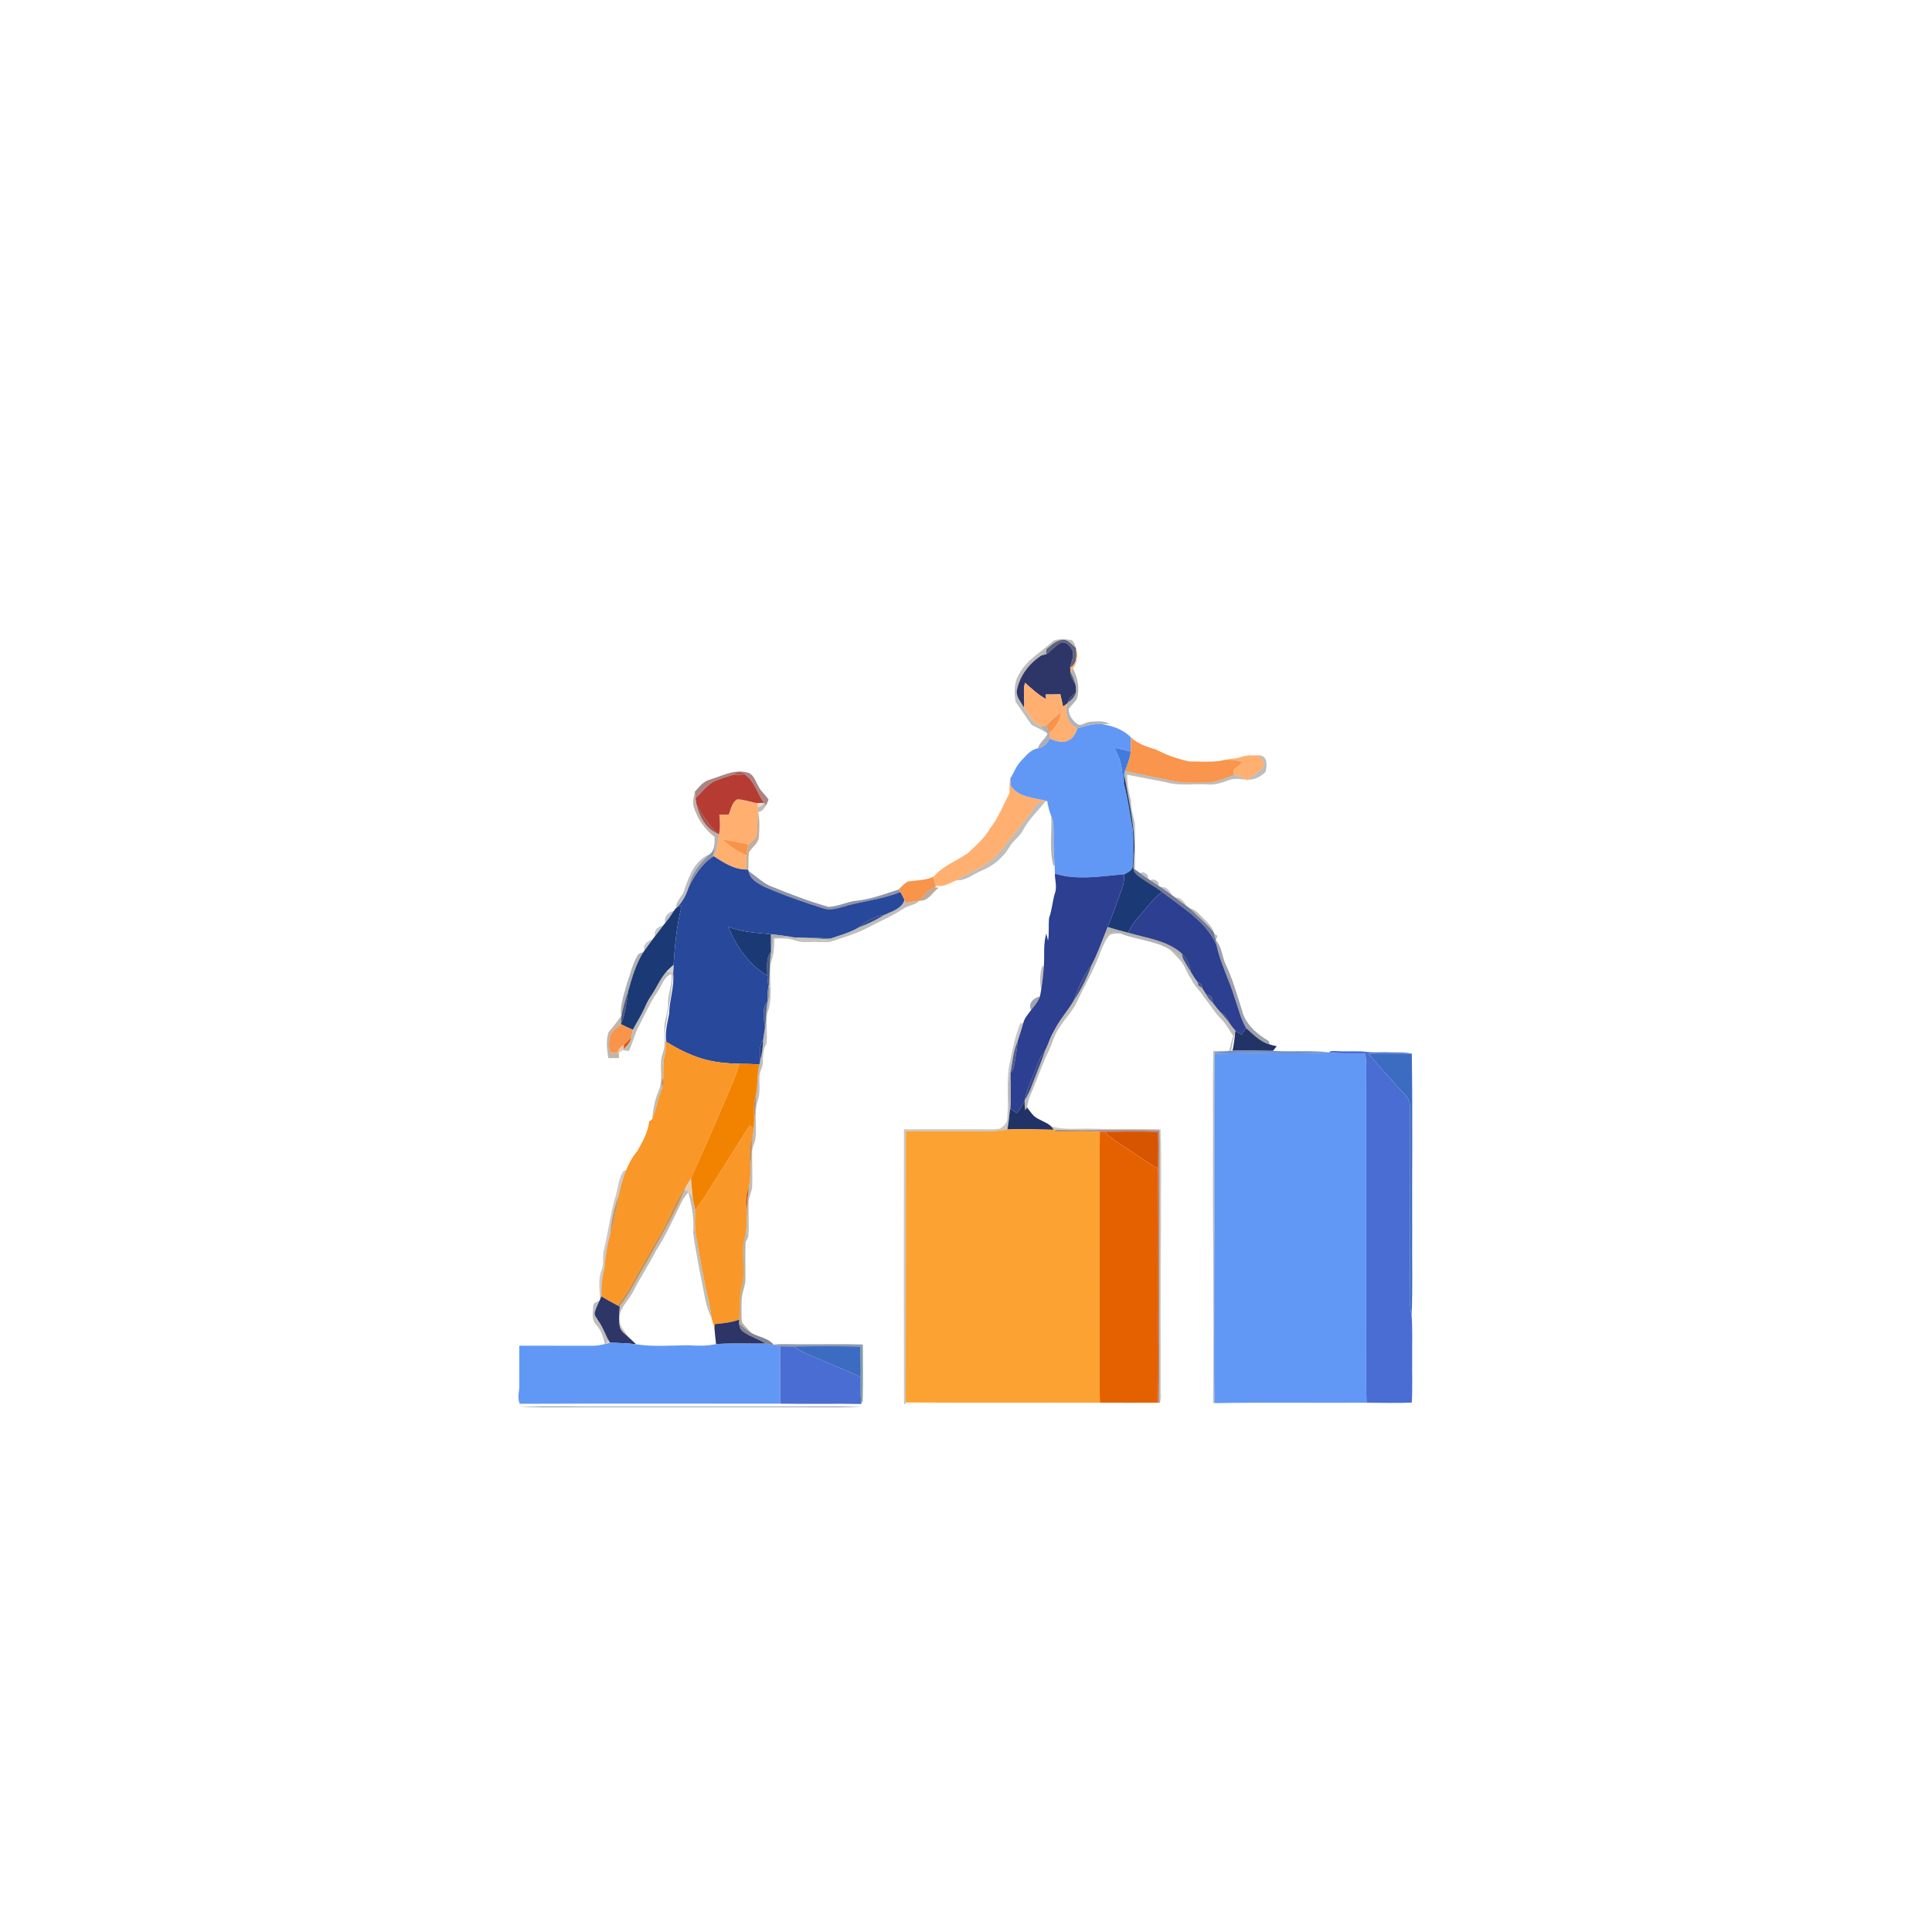 <?xml version="1.0" encoding="UTF-8" ?>
<!DOCTYPE svg PUBLIC "-//W3C//DTD SVG 1.1//EN" "http://www.w3.org/Graphics/SVG/1.1/DTD/svg11.dtd">
<svg width="1080pt" height="1080pt" viewBox="0 0 1080 1080" version="1.1" xmlns="http://www.w3.org/2000/svg">
<g id="#58544f60">
<path fill="#58544f" opacity="0.38" d=" M 589.01 358.11 C 592.16 356.83 595.93 357.33 599.25 357.83 C 600.41 359.01 601.05 360.60 601.44 362.19 L 601.45 362.24 C 599.69 360.62 598.02 358.80 595.83 357.78 C 591.41 356.91 588.02 360.39 584.91 362.91 C 583.55 363.63 582.50 364.82 582.22 366.36 C 575.29 370.86 569.86 377.92 568.39 386.16 C 568.04 389.71 570.79 392.52 572.40 395.43 C 574.67 399.77 577.86 403.51 581.92 406.29 C 583.19 407.46 584.37 408.75 585.56 410.03 C 582.79 408.12 579.71 406.79 576.73 405.28 C 573.63 401.10 570.88 396.64 567.77 392.46 C 566.88 387.20 566.73 381.28 569.80 376.64 C 574.10 368.54 582.54 364.20 589.01 358.11 Z" />
<path fill="#58544f" opacity="0.38" d=" M 665.09 507.76 C 668.14 508.26 670.08 510.81 672.17 512.84 C 674.51 515.29 677.44 517.46 678.36 520.90 C 674.22 516.24 669.58 512.07 665.09 507.76 Z" />
<path fill="#58544f" opacity="0.38" d=" M 432.42 524.33 C 435.69 524.09 438.96 523.82 442.24 523.72 C 442.85 523.82 444.06 524.02 444.67 524.12 C 450.75 527.25 457.78 526.20 464.32 525.66 C 464.79 525.70 465.74 525.77 466.21 525.80 C 463.30 527.10 460.07 526.56 456.99 526.59 C 452.77 526.45 448.42 527.14 444.36 525.67 C 440.65 524.30 436.67 524.55 432.80 524.71 C 432.92 529.27 432.54 533.84 430.93 538.14 C 429.44 547.38 432.54 557.18 429.00 566.13 C 427.94 571.91 429.25 577.87 428.42 583.69 C 428.22 584.01 427.82 584.63 427.61 584.95 C 428.21 581.19 428.28 577.37 427.82 573.61 C 428.21 569.39 428.26 565.14 428.94 560.95 C 430.11 557.61 430.31 554.06 429.88 550.56 C 430.37 544.35 430.03 538.09 431.05 531.92 C 431.59 529.40 431.99 526.86 432.42 524.33 Z" />
<path fill="#58544f" opacity="0.38" d=" M 331.58 730.22 C 331.42 728.18 333.71 727.76 335.12 727.06 C 334.22 729.13 333.16 731.15 332.56 733.34 C 331.85 735.30 333.73 736.85 334.54 738.47 C 336.90 741.71 338.21 745.53 340.04 749.07 C 339.71 749.60 339.05 750.67 338.72 751.20 L 338.09 751.35 C 337.35 747.46 336.02 743.60 333.33 740.62 C 330.53 737.91 331.41 733.70 331.58 730.22 Z" />
</g>
<g id="#141b3fae">
<path fill="#141b3f" opacity="0.68" d=" M 584.91 362.91 C 588.02 360.39 591.41 356.91 595.83 357.78 C 598.02 358.80 599.69 360.62 601.45 362.24 C 601.92 366.14 602.31 371.04 598.24 373.20 C 598.83 369.82 600.95 366.16 599.10 362.83 C 597.94 360.79 595.80 358.56 593.23 359.17 C 590.04 360.78 587.78 363.69 584.86 365.70 C 584.87 365.00 584.89 363.61 584.91 362.91 Z" />
</g>
<g id="#2d3667ff">
<path fill="#2d3667" opacity="1.00" d=" M 584.86 365.70 C 587.78 363.69 590.04 360.78 593.23 359.17 C 595.80 358.56 597.94 360.79 599.10 362.83 C 600.95 366.16 598.83 369.82 598.24 373.20 C 598.28 374.09 598.38 374.96 598.49 375.85 C 598.42 378.27 599.74 380.29 601.04 382.22 C 601.53 383.79 601.52 385.46 601.46 387.09 C 599.56 388.61 597.62 390.30 596.87 392.71 L 596.70 393.23 C 595.88 393.81 595.06 394.40 594.25 394.98 C 593.74 392.69 593.29 390.39 592.72 388.11 C 589.97 388.17 587.22 388.25 584.47 388.18 C 584.56 388.84 584.75 390.15 584.84 390.81 C 580.38 388.46 576.74 384.98 573.00 381.67 C 571.60 386.19 573.08 390.85 572.40 395.43 C 570.79 392.52 568.04 389.71 568.39 386.16 C 569.86 377.92 575.29 370.86 582.22 366.36 C 582.88 366.19 584.20 365.86 584.86 365.70 Z" />
<path fill="#2d3667" opacity="1.00" d=" M 336.16 724.63 C 339.06 726.35 342.01 728.00 344.99 729.58 C 345.35 729.78 346.08 730.18 346.44 730.38 C 346.16 734.12 345.75 737.94 346.47 741.67 C 347.02 744.35 349.59 745.81 351.43 747.57 C 352.84 748.87 354.27 750.16 355.68 751.48 C 350.79 750.84 345.85 750.71 340.93 750.59 C 340.71 750.21 340.26 749.45 340.04 749.07 C 338.21 745.53 336.90 741.71 334.54 738.47 C 333.73 736.85 331.85 735.30 332.56 733.34 C 333.16 731.15 334.22 729.13 335.12 727.06 L 335.47 726.29 C 335.64 725.87 335.99 725.04 336.16 724.63 Z" />
</g>
<g id="#ffb071ff">
<path fill="#ffb071" opacity="1.00" d=" M 601.45 362.24 L 601.44 362.19 C 602.99 366.06 602.13 370.31 599.86 373.69 C 599.51 374.23 598.83 375.31 598.49 375.85 C 598.38 374.96 598.28 374.09 598.24 373.20 C 602.31 371.04 601.92 366.14 601.45 362.24 Z" />
<path fill="#ffb071" opacity="1.00" d=" M 573.00 381.67 C 576.74 384.98 580.38 388.46 584.84 390.81 C 584.75 390.15 584.56 388.84 584.47 388.18 C 587.22 388.25 589.97 388.17 592.72 388.11 C 593.29 390.39 593.74 392.69 594.25 394.98 C 595.06 394.40 595.88 393.81 596.70 393.23 C 595.13 398.44 596.78 405.05 602.37 407.00 C 601.30 409.76 600.01 412.87 597.01 414.01 C 593.63 415.68 589.96 414.08 586.73 412.89 C 586.73 411.78 586.71 410.69 586.68 409.59 C 590.32 406.72 592.55 402.59 593.26 398.04 C 590.20 400.29 587.38 402.85 584.79 405.63 C 584.07 405.80 582.63 406.12 581.92 406.29 C 577.86 403.51 574.67 399.77 572.40 395.43 C 573.08 390.85 571.60 386.19 573.00 381.67 Z" />
<path fill="#ffb071" opacity="1.00" d=" M 693.65 423.21 C 697.05 421.88 700.72 422.30 704.29 422.23 C 705.04 424.05 706.69 425.74 706.65 427.78 C 704.57 431.33 700.78 433.36 697.65 435.87 L 697.21 436.20 L 696.52 435.75 C 694.56 434.27 692.18 433.62 689.83 433.09 C 689.73 432.16 689.63 431.24 689.54 430.32 C 691.29 428.86 693.16 427.55 694.91 426.07 C 690.75 424.65 686.32 424.21 682.05 425.36 C 685.79 424.04 689.88 424.51 693.65 423.21 Z" />
<path fill="#ffb071" opacity="1.00" d=" M 565.00 433.87 L 565.03 434.75 C 564.91 436.15 564.82 437.55 564.89 438.96 C 569.06 445.90 578.34 445.92 585.39 447.79 L 584.41 447.98 C 582.31 448.35 579.84 448.52 578.73 450.63 C 573.33 458.81 566.80 466.11 560.90 473.90 C 557.07 478.09 553.19 482.51 548.00 485.03 C 543.50 487.25 538.98 489.42 534.74 492.10 C 531.03 493.43 527.19 496.33 523.14 495.00 C 522.52 493.42 522.12 491.76 521.89 490.09 C 526.96 484.05 534.65 481.31 540.99 476.93 C 545.48 472.65 550.39 468.59 553.43 463.07 C 558.16 457.25 560.74 450.08 564.23 443.51 C 564.46 440.32 564.07 437.02 565.00 433.87 Z" />
<path fill="#ffb071" opacity="1.00" d=" M 407.35 455.33 C 408.65 452.41 409.07 448.44 412.18 446.82 C 416.02 446.92 419.65 448.39 423.42 448.99 C 423.50 449.55 423.67 450.67 423.75 451.24 C 423.76 451.90 423.79 453.24 423.80 453.91 C 423.39 457.90 423.44 461.91 423.03 465.90 C 422.76 468.65 420.29 470.34 418.44 472.10 C 413.66 470.78 408.74 470.18 403.89 469.26 C 407.72 473.05 412.26 476.01 417.22 478.11 C 417.12 480.76 417.16 483.41 417.26 486.07 C 410.28 486.10 404.47 482.18 398.85 478.55 C 401.31 475.00 401.17 470.52 401.91 466.44 C 402.74 462.80 402.46 459.06 402.11 455.38 C 403.85 455.36 405.60 455.35 407.35 455.33 Z" />
</g>
<g id="#73747886">
<path fill="#737478" opacity="0.53" d=" M 582.22 366.36 C 582.50 364.82 583.55 363.63 584.91 362.91 C 584.89 363.61 584.87 365.00 584.86 365.70 C 584.20 365.86 582.88 366.19 582.22 366.36 Z" />
</g>
<g id="#494a536a">
<path fill="#494a53" opacity="0.42" d=" M 599.86 373.69 C 602.48 378.92 603.75 385.15 601.93 390.83 C 600.62 392.82 598.77 394.36 597.41 396.30 C 597.24 399.50 599.29 402.44 601.75 404.33 C 603.88 406.62 606.62 403.69 609.08 403.52 C 612.80 403.24 616.92 402.70 620.33 404.60 C 618.80 404.70 617.27 404.75 615.75 404.73 C 611.17 404.40 606.77 405.97 602.37 407.00 C 596.78 405.05 595.13 398.44 596.70 393.23 L 596.87 392.71 C 599.04 391.44 600.78 389.56 601.46 387.09 C 601.52 385.46 601.53 383.79 601.04 382.22 C 600.48 379.99 599.61 377.85 598.49 375.85 C 598.83 375.31 599.51 374.23 599.86 373.69 Z" />
</g>
<g id="#0f173fb1">
<path fill="#0f173f" opacity="0.69" d=" M 601.04 382.22 C 599.74 380.29 598.42 378.27 598.49 375.85 C 599.61 377.85 600.48 379.99 601.04 382.22 Z" />
</g>
<g id="#0b1341c3">
<path fill="#0b1341" opacity="0.76" d=" M 596.87 392.71 C 597.62 390.30 599.56 388.61 601.46 387.09 C 600.78 389.56 599.04 391.44 596.87 392.71 Z" />
</g>
<g id="#f8934aff">
<path fill="#f8934a" opacity="1.00" d=" M 584.79 405.63 C 587.38 402.85 590.20 400.29 593.26 398.04 C 592.55 402.59 590.32 406.72 586.68 409.59 C 586.08 408.25 585.43 406.94 584.79 405.63 Z" />
</g>
<g id="#6298f5ff">
<path fill="#6298f5" opacity="1.00" d=" M 602.37 407.00 C 606.77 405.97 611.17 404.40 615.75 404.73 C 621.75 405.74 627.77 407.68 632.15 412.13 C 632.19 414.79 632.24 417.46 632.09 420.13 C 629.09 419.38 626.08 418.67 623.06 418.03 C 624.57 421.60 626.49 425.11 626.94 429.02 C 627.32 431.99 627.56 434.99 628.25 437.92 C 630.56 446.48 631.65 455.28 633.27 463.98 C 633.62 470.61 633.64 477.30 633.23 483.93 C 633.11 486.57 630.42 487.75 628.37 488.75 C 615.54 489.76 602.28 492.29 589.69 488.37 C 589.67 486.67 589.59 484.99 589.48 483.31 C 589.20 478.21 588.83 473.10 588.93 467.99 C 588.83 464.01 589.38 459.81 587.63 456.09 C 586.43 453.46 585.94 450.60 585.39 447.79 C 578.34 445.92 569.06 445.90 564.89 438.96 C 564.82 437.55 564.91 436.15 565.03 434.75 C 566.86 431.69 568.10 428.21 570.57 425.57 C 573.43 422.71 575.90 419.02 580.20 418.33 C 583.25 417.80 585.61 415.75 586.73 412.89 C 589.96 414.08 593.63 415.68 597.01 414.01 C 600.01 412.87 601.30 409.76 602.37 407.00 Z" />
<path fill="#6298f5" opacity="1.00" d=" M 742.92 588.34 C 749.64 589.13 756.42 588.72 763.17 588.81 C 763.98 594.17 763.71 599.60 763.67 605.00 C 763.67 650.00 763.67 695.00 763.67 739.99 C 763.80 754.71 763.36 769.43 763.93 784.13 C 735.59 784.31 707.24 783.88 678.90 784.35 C 678.50 763.90 678.83 743.45 678.73 723.00 C 678.98 678.38 678.64 633.75 678.96 589.14 C 700.26 588.00 721.62 589.53 742.92 588.34 Z" />
<path fill="#6298f5" opacity="1.00" d=" M 340.93 750.59 C 345.85 750.71 350.79 750.84 355.68 751.48 C 365.37 752.97 375.23 752.09 384.99 751.99 C 390.09 752.43 395.24 752.41 400.28 751.38 C 409.49 750.58 418.77 751.14 428.01 751.03 C 429.17 751.27 430.32 751.51 431.50 751.72 C 433.01 752.03 434.53 752.36 436.07 752.60 C 436.22 763.28 436.16 773.97 436.14 784.66 C 387.61 784.68 339.09 784.52 290.57 784.73 C 288.91 781.30 290.43 777.59 290.28 774.01 C 290.27 766.76 290.26 759.51 290.27 752.26 C 303.85 752.25 317.43 752.24 331.01 752.28 C 333.40 752.33 335.77 751.92 338.09 751.35 L 338.72 751.20 C 339.27 751.04 340.37 750.74 340.93 750.59 Z" />
</g>
<g id="#666e7e8d">
<path fill="#666e7e" opacity="0.55" d=" M 581.92 406.29 C 582.63 406.12 584.07 405.80 584.79 405.63 C 585.43 406.94 586.08 408.25 586.68 409.59 C 586.71 410.69 586.73 411.78 586.73 412.89 C 585.61 415.75 583.25 417.80 580.20 418.33 C 580.98 415.00 584.42 413.23 585.56 410.03 C 584.37 408.75 583.19 407.46 581.92 406.29 Z" />
</g>
<g id="#f9954cff">
<path fill="#f9954c" opacity="1.00" d=" M 632.15 412.13 C 636.05 415.91 641.31 417.54 646.38 419.06 C 652.19 422.16 658.50 424.34 664.93 425.66 C 670.63 425.64 676.39 426.12 682.05 425.36 C 686.32 424.21 690.75 424.65 694.91 426.07 C 693.16 427.55 691.29 428.86 689.54 430.32 C 689.63 431.24 689.73 432.16 689.83 433.09 C 684.78 435.20 679.58 437.43 674.02 437.47 C 667.58 437.48 661.04 437.89 654.73 436.39 C 646.13 434.47 637.43 433.07 628.91 430.85 C 630.25 427.37 631.61 423.85 632.09 420.13 C 632.24 417.46 632.19 414.79 632.15 412.13 Z" />
</g>
<g id="#417cdcff">
<path fill="#417cdc" opacity="1.00" d=" M 623.06 418.03 C 626.08 418.67 629.09 419.38 632.09 420.13 C 631.61 423.85 630.25 427.37 628.91 430.85 C 628.79 431.40 628.56 432.48 628.45 433.02 C 628.29 434.64 628.23 436.28 628.25 437.92 C 627.56 434.99 627.32 431.99 626.94 429.02 C 626.49 425.11 624.57 421.60 623.06 418.03 Z" />
</g>
<g id="#7c79757c">
<path fill="#7c7975" opacity="0.49" d=" M 704.29 422.23 C 708.76 422.83 708.31 428.25 707.45 431.51 C 704.90 434.08 701.34 435.96 697.65 435.87 C 700.78 433.36 704.57 431.33 706.65 427.78 C 706.69 425.74 705.04 424.05 704.29 422.23 Z" />
<path fill="#7c7975" opacity="0.49" d=" M 654.10 530.90 C 656.62 532.32 659.03 533.95 661.26 535.80 C 662.66 538.42 664.22 540.96 665.80 543.48 C 666.94 545.47 668.24 547.36 669.62 549.21 C 669.67 549.62 669.76 550.44 669.81 550.85 C 668.48 549.65 667.14 548.46 665.87 547.22 C 663.40 544.12 662.55 540.04 659.94 537.04 C 658.08 534.90 656.00 532.98 654.10 530.90 Z" />
<path fill="#7c7975" opacity="0.49" d=" M 582.72 539.79 L 583.47 540.59 C 583.20 544.89 582.72 549.17 581.99 553.42 C 581.17 548.90 581.17 544.16 582.72 539.79 Z" />
<path fill="#7c7975" opacity="0.49" d=" M 364.27 556.20 C 367.19 551.84 369.18 546.85 372.72 542.93 C 373.91 543.26 375.10 543.60 376.29 543.94 C 375.58 554.41 373.54 564.70 371.94 575.05 C 371.57 577.30 371.61 579.59 371.90 581.85 C 372.52 585.27 372.02 588.73 371.05 592.04 C 369.86 595.60 370.02 599.38 370.14 603.08 C 369.66 604.72 369.57 606.51 370.31 608.11 C 367.45 613.66 367.11 620.06 364.55 625.68 C 365.00 620.32 365.98 614.98 368.10 610.01 C 371.24 603.19 367.84 595.41 370.54 588.48 C 372.28 584.17 371.09 579.48 371.37 574.99 C 371.20 570.19 373.66 565.79 373.43 560.98 C 373.11 555.32 376.33 550.07 375.22 544.39 C 371.00 546.22 369.93 551.09 367.51 554.57 C 363.23 560.59 360.44 567.46 356.97 573.94 C 354.65 578.27 353.71 583.16 351.50 587.54 C 350.34 587.38 349.19 587.21 348.05 587.04 L 348.60 586.38 C 350.50 584.55 352.45 582.57 352.87 579.83 C 353.23 578.44 353.45 577.03 353.75 575.64 C 355.93 571.51 358.48 567.59 360.38 563.32 C 361.64 560.92 362.95 558.56 364.27 556.20 Z" />
<path fill="#7c7975" opacity="0.49" d=" M 382.79 665.07 C 385.00 665.87 386.47 667.64 387.24 669.82 C 387.69 671.99 388.20 674.15 388.56 676.35 C 388.59 680.55 388.20 684.79 388.79 688.98 C 390.42 697.72 391.61 706.54 393.58 715.22 C 394.70 722.37 397.13 729.28 397.69 736.53 C 396.09 733.45 395.05 730.14 394.33 726.76 C 391.91 714.21 389.16 701.71 387.48 689.05 C 388.05 681.40 386.72 673.90 384.79 666.53 C 383.48 668.02 382.23 669.59 381.33 671.38 C 376.54 680.82 372.38 690.63 366.53 699.49 C 362.62 707.19 357.77 714.35 353.90 722.07 C 351.27 727.32 345.57 731.63 346.32 738.05 C 346.43 741.82 349.49 744.57 351.43 747.57 C 349.59 745.81 347.02 744.35 346.47 741.67 C 345.75 737.94 346.16 734.12 346.44 730.38 C 352.30 722.92 356.25 714.24 361.16 706.17 C 368.72 692.67 376.75 679.34 382.79 665.07 Z" />
</g>
<g id="#540c097f">
<path fill="#540c09" opacity="0.50" d=" M 396.79 435.81 C 403.52 433.86 410.19 429.91 417.42 431.77 C 421.17 432.35 422.16 436.44 423.81 439.24 C 425.18 442.22 427.88 444.26 429.62 446.99 C 429.24 448.13 428.71 449.22 428.21 450.32 C 427.95 449.96 427.44 449.23 427.18 448.87 C 423.19 443.64 421.83 436.44 416.00 432.71 C 414.37 430.85 411.79 431.59 410.13 432.96 C 406.16 434.38 401.95 435.29 398.23 437.32 C 394.63 439.72 391.95 443.20 388.83 446.15 C 388.70 444.95 388.56 443.76 388.43 442.57 C 390.82 439.90 393.16 436.80 396.79 435.81 Z" />
<path fill="#540c09" opacity="0.50" d=" M 421.60 626.24 C 421.51 621.38 421.11 616.41 422.68 611.73 C 422.58 616.58 422.17 621.42 421.60 626.24 Z" />
<path fill="#540c09" opacity="0.50" d=" M 588.99 632.45 C 589.39 632.24 590.19 631.82 590.59 631.62 C 609.73 632.02 628.89 631.32 648.03 631.90 C 648.26 636.93 648.25 641.96 648.19 647.00 C 648.17 692.71 648.00 738.42 648.12 784.13 L 647.23 784.13 C 647.88 765.77 647.33 747.38 647.52 729.00 C 647.47 703.75 647.58 678.50 647.39 653.25 C 647.42 646.40 647.65 639.55 647.29 632.71 C 637.42 632.34 627.55 632.59 617.68 632.64 C 616.96 632.62 615.52 632.59 614.80 632.57 C 606.20 632.27 597.59 632.53 588.99 632.45 Z" />
</g>
<g id="#7f7c7780">
<path fill="#7f7c77" opacity="0.50" d=" M 628.45 433.02 C 628.56 432.48 628.79 431.40 628.91 430.85 C 637.43 433.07 646.13 434.47 654.73 436.39 C 661.04 437.89 667.58 437.48 674.02 437.47 C 679.58 437.43 684.78 435.20 689.83 433.09 C 692.18 433.62 694.56 434.27 696.52 435.75 C 693.35 435.62 690.07 434.89 687.01 436.08 C 683.15 437.56 679.17 438.91 674.97 438.50 C 667.19 438.08 659.20 439.48 651.61 437.23 C 644.41 435.91 637.27 434.40 630.08 433.07 C 630.01 437.95 630.88 442.73 632.21 447.41 C 632.24 451.75 633.38 455.89 634.40 460.06 C 634.64 468.72 634.45 477.40 634.46 486.07 L 633.63 485.50 C 633.50 481.32 634.27 477.18 634.16 473.01 C 633.99 459.48 630.70 446.28 628.45 433.02 Z" />
<path fill="#7f7c77" opacity="0.50" d=" M 578.73 450.63 C 579.84 448.52 582.31 448.35 584.41 447.98 C 580.19 453.27 575.14 457.98 571.90 464.00 C 570.10 467.68 566.37 469.85 564.34 473.37 C 560.81 479.41 555.22 484.07 548.75 486.69 C 544.12 488.55 539.98 492.39 534.74 492.10 C 538.98 489.42 543.50 487.25 548.00 485.03 C 553.19 482.51 557.07 478.09 560.90 473.90 C 566.80 466.11 573.33 458.81 578.73 450.63 Z" />
<path fill="#7f7c77" opacity="0.50" d=" M 505.61 503.04 C 505.78 503.48 506.12 504.35 506.29 504.79 C 508.86 504.28 511.43 503.76 514.04 503.49 C 511.61 506.05 507.79 506.02 504.99 507.97 C 498.62 512.22 491.51 515.13 484.77 518.71 C 478.94 521.92 472.46 523.63 466.21 525.80 C 465.74 525.77 464.79 525.70 464.32 525.66 L 463.28 525.06 L 464.28 524.66 C 469.61 522.75 475.15 521.31 480.08 518.42 C 485.02 516.53 489.82 514.27 494.31 511.46 C 498.49 509.44 504.16 508.05 505.61 503.04 Z" />
<path fill="#7f7c77" opacity="0.50" d=" M 617.46 522.51 C 620.27 521.43 623.34 520.72 626.28 521.81 C 624.33 521.85 622.35 521.84 620.51 522.52 C 618.02 524.94 616.86 528.36 615.45 531.46 C 612.08 541.20 606.72 550.05 602.36 559.35 C 599.83 565.16 595.10 569.53 591.90 574.93 C 589.36 578.44 588.43 582.73 586.65 586.61 C 582.40 595.06 579.58 604.14 575.76 612.79 C 574.82 614.76 574.58 616.94 574.12 619.05 C 573.88 619.45 573.38 620.23 573.14 620.62 C 572.83 618.79 572.68 616.92 572.81 615.07 C 574.38 612.41 575.82 609.67 576.86 606.77 C 579.25 600.11 582.20 593.66 584.35 586.92 C 584.58 586.43 585.03 585.45 585.26 584.96 C 586.64 582.03 587.93 579.06 589.27 576.11 C 592.24 570.12 596.80 565.17 600.17 559.44 C 604.50 553.14 607.78 546.19 610.42 539.04 C 613.19 533.72 615.22 528.06 617.46 522.51 Z" />
<path fill="#7f7c77" opacity="0.50" d=" M 665.87 547.22 C 667.14 548.46 668.48 549.65 669.81 550.85 C 670.36 551.20 671.44 551.90 671.99 552.25 C 672.82 553.59 673.69 554.92 674.52 556.29 C 675.26 557.90 676.42 559.26 677.82 560.36 C 679.28 562.34 680.81 564.29 682.50 566.09 C 683.94 567.86 685.42 569.60 686.91 571.33 C 688.04 573.03 689.26 574.67 690.63 576.20 L 690.48 577.01 C 689.54 580.42 688.78 583.89 688.24 587.40 C 685.17 587.69 682.10 587.85 679.05 588.21 L 678.96 589.14 C 678.64 633.75 678.98 678.38 678.73 723.00 C 678.83 743.45 678.50 763.90 678.90 784.35 L 678.12 784.10 C 678.63 737.40 677.89 690.70 678.06 644.00 C 678.20 625.16 677.79 606.31 678.28 587.48 C 681.23 587.54 684.20 587.53 687.16 587.39 C 687.75 584.58 688.52 581.83 689.36 579.09 C 687.24 576.06 685.56 572.69 682.99 570.01 C 679.06 566.24 676.41 561.43 672.92 557.29 C 670.88 553.71 667.41 551.09 665.87 547.22 Z" />
<path fill="#7f7c77" opacity="0.50" d=" M 427.65 574.48 L 427.82 573.61 C 428.28 577.37 428.21 581.19 427.61 584.95 C 426.56 587.87 426.49 590.97 426.44 594.05 C 426.37 596.81 424.45 599.15 424.53 601.94 C 424.35 606.21 425.06 610.62 423.72 614.77 C 421.29 621.87 423.29 629.46 422.29 636.75 C 421.83 639.19 420.42 641.40 420.45 643.94 C 420.38 650.31 420.72 656.68 420.48 663.04 C 420.45 666.14 418.53 668.85 418.49 671.95 C 418.33 678.16 418.84 684.40 418.37 690.61 C 418.33 691.96 417.49 693.07 416.83 694.21 C 416.83 692.68 416.85 691.17 416.88 689.67 C 417.35 686.55 417.50 683.39 417.45 680.24 C 417.50 674.68 417.89 669.12 418.67 663.61 C 419.38 660.21 419.51 656.73 419.50 653.27 C 419.93 647.36 420.38 641.46 420.75 635.56 C 421.00 634.01 421.22 632.46 421.36 630.91 C 421.46 629.34 421.53 627.79 421.60 626.24 C 422.17 621.42 422.58 616.58 422.68 611.73 C 423.71 606.24 423.18 600.59 424.46 595.14 C 424.58 594.62 424.80 593.59 424.92 593.07 C 425.94 589.23 426.42 585.28 426.60 581.32 C 426.92 579.03 427.25 576.75 427.65 574.48 Z" />
</g>
<g id="#7c1a15b7">
<path fill="#7c1a15" opacity="0.72" d=" M 410.13 432.96 C 411.79 431.59 414.37 430.85 416.00 432.71 C 414.10 433.36 412.08 433.17 410.13 432.96 Z" />
</g>
<g id="#b63b32ff">
<path fill="#b63b32" opacity="1.00" d=" M 398.23 437.32 C 401.95 435.29 406.16 434.38 410.13 432.96 C 412.08 433.17 414.10 433.36 416.00 432.71 C 421.83 436.44 423.19 443.64 427.18 448.87 C 425.92 448.75 424.66 448.79 423.42 448.99 C 419.65 448.39 416.02 446.92 412.18 446.82 C 409.07 448.44 408.65 452.41 407.35 455.33 C 405.60 455.35 403.85 455.36 402.11 455.38 C 402.46 459.06 402.74 462.80 401.91 466.44 L 401.18 466.04 C 396.37 461.24 392.42 455.65 389.34 449.61 C 389.12 448.46 388.95 447.30 388.83 446.15 C 391.95 443.20 394.63 439.72 398.23 437.32 Z" />
</g>
<g id="#1b3a75ff">
<path fill="#1b3a75" opacity="1.00" d=" M 628.45 433.02 C 630.70 446.28 633.99 459.48 634.16 473.01 C 634.27 477.18 633.50 481.32 633.63 485.50 C 633.78 488.08 636.13 489.53 638.01 490.91 C 641.90 493.54 645.96 495.92 649.76 498.70 C 644.46 502.03 641.20 507.50 637.00 511.98 C 634.40 514.77 632.20 517.93 630.62 521.41 C 626.77 520.46 622.95 519.40 619.17 518.20 C 622.17 511.03 624.61 503.65 627.35 496.38 C 628.29 493.95 628.41 491.32 628.37 488.75 C 630.42 487.75 633.11 486.57 633.23 483.93 C 633.64 477.30 633.62 470.61 633.27 463.98 C 631.65 455.28 630.56 446.48 628.25 437.92 C 628.23 436.28 628.29 434.64 628.45 433.02 Z" />
<path fill="#1b3a75" opacity="1.00" d=" M 378.56 507.07 C 379.42 506.76 380.30 506.51 381.18 506.24 C 378.20 517.07 377.29 528.29 376.52 539.46 C 375.21 540.57 373.93 541.71 372.72 542.93 C 369.18 546.85 367.19 551.84 364.27 556.20 C 362.74 558.44 361.48 560.84 360.38 563.32 C 358.48 567.59 355.93 571.51 353.75 575.64 C 351.48 574.69 349.24 573.69 347.08 572.52 C 349.65 566.68 350.20 560.25 351.16 554.02 C 353.31 546.56 355.45 538.98 359.57 532.33 C 359.76 532.06 360.12 531.54 360.30 531.28 C 361.79 529.31 363.24 527.32 364.66 525.30 C 365.15 524.60 365.67 523.92 366.20 523.26 C 367.76 521.34 369.26 519.37 370.72 517.38 C 371.01 517.02 371.57 516.31 371.85 515.96 C 373.64 513.85 375.20 511.57 376.64 509.22 C 377.04 508.59 377.51 508.03 378.06 507.54 L 378.56 507.07 Z" />
<path fill="#1b3a75" opacity="1.00" d=" M 407.05 518.08 C 414.69 521.04 422.91 521.44 430.98 522.23 C 431.04 525.46 431.05 528.69 431.05 531.92 C 427.88 535.63 429.03 540.82 428.89 545.29 C 418.58 539.29 411.55 528.90 407.05 518.08 Z" />
<path fill="#1b3a75" opacity="1.00" d=" M 424.92 593.07 C 424.80 589.08 424.16 584.81 426.60 581.32 C 426.42 585.28 425.94 589.23 424.92 593.07 Z" />
</g>
<g id="#826f6188">
<path fill="#826f61" opacity="0.53" d=" M 388.43 442.57 C 388.56 443.76 388.70 444.95 388.83 446.15 C 388.95 447.30 389.12 448.46 389.34 449.61 C 390.84 456.25 394.65 463.24 401.18 466.04 L 401.91 466.44 C 401.17 470.52 401.31 475.00 398.85 478.55 L 398.28 479.06 C 399.44 475.46 400.06 471.68 399.53 467.91 C 393.97 463.67 389.80 457.68 387.77 451.00 C 387.07 448.18 387.81 445.31 388.43 442.57 Z" />
</g>
<g id="#e5d6c3e6">
<path fill="#e5d6c3" opacity="0.90" d=" M 423.42 448.99 C 424.66 448.79 425.92 448.75 427.18 448.87 C 426.46 450.10 425.22 451.13 423.75 451.24 C 423.67 450.67 423.50 449.55 423.42 448.99 Z" />
</g>
<g id="#867f7686">
<path fill="#867f76" opacity="0.53" d=" M 427.18 448.87 C 427.44 449.23 427.95 449.96 428.21 450.32 C 427.20 451.93 425.89 453.81 423.80 453.91 C 423.79 453.24 423.76 451.90 423.75 451.24 C 425.22 451.13 426.46 450.10 427.18 448.87 Z" />
</g>
<g id="#85201ac3">
<path fill="#85201a" opacity="0.76" d=" M 389.34 449.61 C 392.42 455.65 396.37 461.24 401.18 466.04 C 394.65 463.24 390.84 456.25 389.34 449.61 Z" />
</g>
<g id="#a48265a5">
<path fill="#a48265" opacity="0.65" d=" M 423.03 465.90 C 423.44 461.91 423.39 457.90 423.80 453.91 C 424.78 458.56 424.52 463.38 424.21 468.09 C 423.81 471.70 420.30 473.58 418.65 476.56 C 418.18 479.76 418.51 483.02 418.29 486.25 L 417.26 486.07 C 417.16 483.41 417.12 480.76 417.22 478.11 C 417.50 476.08 417.94 474.08 418.44 472.10 C 420.29 470.34 422.76 468.65 423.03 465.90 Z" />
</g>
<g id="#8f939db1">
<path fill="#8f939d" opacity="0.69" d=" M 587.63 456.09 C 589.38 459.81 588.83 464.01 588.93 467.99 C 588.83 473.10 589.20 478.21 589.48 483.31 L 588.93 484.20 C 586.36 475.07 588.11 465.44 587.63 456.09 Z" />
</g>
<g id="#1a285182">
<path fill="#1a2851" opacity="0.51" d=" M 399.53 467.91 C 400.06 471.68 399.44 475.46 398.28 479.06 C 392.10 483.17 388.19 489.59 384.95 496.10 C 386.42 488.60 391.17 482.47 396.75 477.49 C 399.81 475.23 399.48 471.28 399.53 467.91 Z" />
</g>
<g id="#f9934aff">
<path fill="#f9934a" opacity="1.00" d=" M 403.89 469.26 C 408.74 470.18 413.66 470.78 418.44 472.10 C 417.94 474.08 417.50 476.08 417.22 478.11 C 412.26 476.01 407.72 473.05 403.89 469.26 Z" />
</g>
<g id="#3a3c4155">
<path fill="#3a3c41" opacity="0.33" d=" M 382.51 497.57 C 385.07 489.80 388.52 480.72 396.75 477.49 C 391.17 482.47 386.42 488.60 384.95 496.10 C 383.62 500.16 381.69 504.10 378.56 507.07 L 378.06 507.54 C 377.54 503.58 381.64 501.20 382.51 497.57 Z" />
</g>
<g id="#28489bff">
<path fill="#28489b" opacity="1.00" d=" M 398.28 479.06 L 398.85 478.55 C 404.47 482.18 410.28 486.10 417.26 486.07 L 418.29 486.25 L 418.47 486.94 C 419.16 491.47 423.54 493.82 427.23 495.71 C 437.98 500.40 449.06 504.30 460.25 507.79 C 463.51 508.87 466.95 508.12 470.15 507.21 C 481.08 503.81 492.68 502.95 503.36 498.64 C 504.21 500.04 504.94 501.52 505.61 503.04 C 504.16 508.05 498.49 509.44 494.31 511.46 C 488.87 511.97 484.16 514.98 480.08 518.42 C 475.15 521.31 469.61 522.75 464.28 524.66 C 460.12 524.33 455.96 524.32 451.80 524.30 C 449.42 524.21 447.04 524.20 444.67 524.12 C 444.06 524.02 442.85 523.82 442.24 523.72 C 438.50 523.08 434.74 522.60 430.98 522.23 C 422.91 521.44 414.69 521.04 407.05 518.08 C 411.55 528.90 418.58 539.29 428.89 545.29 C 429.02 547.33 429.27 549.37 429.51 551.42 C 429.11 554.21 429.03 557.03 428.97 559.85 C 425.71 564.03 427.04 569.66 427.65 574.48 C 427.25 576.75 426.92 579.03 426.60 581.32 C 424.16 584.81 424.80 589.08 424.92 593.07 C 424.80 593.59 424.58 594.62 424.46 595.14 C 420.73 594.69 416.97 594.68 413.22 594.66 C 406.14 594.43 398.99 593.83 392.21 591.71 C 385.21 589.55 378.65 586.20 372.44 582.36 C 371.68 577.08 373.01 571.95 374.04 566.83 C 374.14 559.11 377.08 551.72 376.29 543.94 C 376.34 542.44 376.43 540.95 376.52 539.46 C 377.29 528.29 378.20 517.07 381.18 506.24 C 380.30 506.51 379.42 506.76 378.56 507.07 C 381.69 504.10 383.62 500.16 384.95 496.10 C 388.19 489.59 392.10 483.17 398.28 479.06 Z" />
</g>
<g id="#0e1b4993">
<path fill="#0e1b49" opacity="0.58" d=" M 638.01 490.91 C 636.13 489.53 633.78 488.08 633.63 485.50 L 634.46 486.07 C 635.44 486.71 636.40 487.39 637.34 488.11 C 638.68 489.24 640.11 490.26 641.66 491.12 C 642.03 491.37 642.79 491.86 643.16 492.10 C 644.57 493.16 646.03 494.16 647.56 495.05 C 647.86 495.25 648.46 495.63 648.76 495.83 C 650.84 497.31 652.92 498.79 655.02 500.25 C 655.69 500.73 656.35 501.23 657.00 501.75 C 658.95 503.35 660.98 504.84 663.08 506.24 C 663.77 506.71 664.44 507.22 665.09 507.76 C 669.58 512.07 674.22 516.24 678.36 520.90 C 678.51 521.23 678.79 521.90 678.93 522.23 C 678.82 523.23 679.08 524.13 679.71 524.94 L 679.81 525.86 C 679.85 526.44 679.93 527.58 679.97 528.16 C 674.05 514.80 660.75 507.37 649.76 498.70 C 645.96 495.92 641.90 493.54 638.01 490.91 Z" />
</g>
<g id="#101f4777">
<path fill="#101f47" opacity="0.47" d=" M 418.47 486.94 C 422.60 489.65 426.08 493.33 430.66 495.31 C 441.33 499.63 452.07 503.84 463.17 506.95 C 468.60 506.73 473.67 503.98 479.11 503.47 C 487.09 502.62 494.61 499.72 502.19 497.31 C 502.48 497.64 503.06 498.30 503.36 498.64 C 492.68 502.95 481.08 503.81 470.15 507.21 C 466.95 508.12 463.51 508.87 460.25 507.79 C 449.06 504.30 437.98 500.40 427.23 495.71 C 423.54 493.82 419.16 491.47 418.47 486.94 Z" />
</g>
<g id="#2c3f90ff">
<path fill="#2c3f90" opacity="1.00" d=" M 589.69 488.37 C 602.28 492.29 615.54 489.76 628.37 488.75 C 628.41 491.32 628.29 493.95 627.35 496.38 C 624.61 503.65 622.17 511.03 619.17 518.20 C 618.59 519.63 618.02 521.07 617.46 522.51 C 615.22 528.06 613.19 533.72 610.42 539.04 C 605.81 545.13 602.56 552.21 600.17 559.44 C 596.80 565.17 592.24 570.12 589.27 576.11 C 587.66 578.93 586.52 581.98 585.26 584.96 C 585.03 585.45 584.58 586.43 584.35 586.92 C 582.52 589.39 580.90 592.05 579.91 594.98 C 577.59 601.70 574.15 608.04 572.81 615.07 C 571.81 617.73 570.14 620.04 568.34 622.22 C 567.12 621.41 565.92 620.57 564.75 619.72 C 565.23 613.13 564.85 606.49 564.83 599.89 C 566.92 597.88 567.01 594.88 567.51 592.22 C 568.12 588.76 568.56 585.28 568.96 581.79 C 570.05 578.47 571.11 575.14 572.07 571.77 C 572.70 568.97 574.80 566.90 576.40 564.62 C 578.28 562.27 580.32 559.94 581.31 557.05 C 581.62 555.85 581.77 554.62 581.99 553.42 C 582.72 549.17 583.20 544.89 583.47 540.59 C 584.05 534.33 583.05 527.95 584.89 521.83 C 585.24 523.15 585.54 524.50 585.85 525.85 C 586.56 521.60 586.02 517.28 586.46 513.03 C 588.17 508.56 588.26 503.73 589.75 499.21 C 591.00 495.67 589.64 491.98 589.69 488.37 Z" />
<path fill="#2c3f90" opacity="1.00" d=" M 637.00 511.98 C 641.20 507.50 644.46 502.03 649.76 498.70 C 660.75 507.37 674.05 514.80 679.97 528.16 C 682.20 538.44 687.17 547.81 690.19 557.84 C 692.21 563.51 693.53 569.50 696.58 574.75 C 695.72 575.97 694.83 577.18 693.90 578.36 C 692.79 577.65 691.69 576.95 690.63 576.20 C 689.26 574.67 688.04 573.03 686.91 571.33 C 686.10 569.07 684.71 567.15 682.50 566.09 C 680.81 564.29 679.28 562.34 677.82 560.36 C 678.18 558.26 676.91 555.90 674.52 556.29 C 673.69 554.92 672.82 553.59 671.99 552.25 C 672.10 550.73 671.17 549.36 669.62 549.21 C 668.24 547.36 666.94 545.47 665.80 543.48 C 664.90 539.71 663.72 535.80 660.72 533.13 C 652.46 525.63 640.88 524.48 630.62 521.41 C 632.20 517.93 634.40 514.77 637.00 511.98 Z" />
</g>
<g id="#2d31364d">
<path fill="#2d3136" opacity="0.30" d=" M 637.34 488.11 C 639.03 486.62 642.59 489.03 641.66 491.12 C 640.11 490.26 638.68 489.24 637.34 488.11 Z" />
</g>
<g id="#f9944bff">
<path fill="#f9944b" opacity="1.00" d=" M 507.34 492.78 C 512.21 492.04 517.32 492.21 521.89 490.09 C 522.12 491.76 522.52 493.42 523.14 495.00 L 523.32 495.49 L 522.31 495.91 C 518.77 497.42 516.18 500.39 514.04 503.49 C 511.43 503.76 508.86 504.28 506.29 504.79 C 506.12 504.35 505.78 503.48 505.61 503.04 C 504.94 501.52 504.21 500.04 503.36 498.64 C 503.06 498.30 502.48 497.64 502.19 497.31 C 503.87 495.77 505.39 493.99 507.34 492.78 Z" />
</g>
<g id="#3234384e">
<path fill="#323438" opacity="0.31" d=" M 643.16 492.10 C 644.85 490.63 648.57 492.90 647.56 495.05 C 646.03 494.16 644.57 493.16 643.16 492.10 Z" />
</g>
<g id="#8f684b91">
<path fill="#8f684b" opacity="0.57" d=" M 514.04 503.49 C 516.18 500.39 518.77 497.42 522.31 495.91 C 522.91 496.00 524.12 496.18 524.72 496.27 C 521.31 498.78 518.83 503.97 514.04 503.49 Z" />
</g>
<g id="#35373848">
<path fill="#353738" opacity="0.28" d=" M 648.76 495.83 C 651.84 495.36 653.79 497.79 655.02 500.25 C 652.92 498.79 650.84 497.31 648.76 495.83 Z" />
</g>
<g id="#34353848">
<path fill="#343538" opacity="0.28" d=" M 657.00 501.75 C 659.96 501.58 661.84 503.85 663.08 506.24 C 660.98 504.84 658.95 503.35 657.00 501.75 Z" />
</g>
<g id="#3334384e">
<path fill="#333438" opacity="0.31" d=" M 371.85 515.96 C 371.03 512.67 373.48 509.78 376.64 509.22 C 375.20 511.57 373.64 513.85 371.85 515.96 Z" />
</g>
<g id="#163484e1">
<path fill="#163484" opacity="0.88" d=" M 480.08 518.42 C 484.16 514.98 488.87 511.97 494.31 511.46 C 489.82 514.27 485.02 516.53 480.08 518.42 Z" />
</g>
<g id="#38393848">
<path fill="#383938" opacity="0.28" d=" M 366.20 523.26 C 365.19 520.21 367.83 517.63 370.72 517.38 C 369.26 519.37 367.76 521.34 366.20 523.26 Z" />
</g>
<g id="#82817e99">
<path fill="#82817e" opacity="0.60" d=" M 619.17 518.20 C 622.95 519.40 626.77 520.46 630.62 521.41 C 640.88 524.48 652.46 525.63 660.72 533.13 C 660.86 533.80 661.13 535.13 661.26 535.80 C 659.03 533.95 656.62 532.32 654.10 530.90 C 645.61 525.68 635.34 525.52 626.28 521.81 C 623.34 520.72 620.27 521.43 617.46 522.51 C 618.02 521.07 618.59 519.63 619.17 518.20 Z" />
</g>
<g id="#98989cc8">
<path fill="#98989c" opacity="0.78" d=" M 430.98 522.23 C 434.74 522.60 438.50 523.08 442.24 523.72 C 438.96 523.82 435.69 524.09 432.42 524.33 C 431.99 526.86 431.59 529.40 431.05 531.92 C 431.05 528.69 431.04 525.46 430.98 522.23 Z" />
</g>
<g id="#3b3a4158">
<path fill="#3b3a41" opacity="0.35" d=" M 678.93 522.23 C 680.68 522.68 680.94 523.59 679.71 524.94 C 679.08 524.13 678.82 523.23 678.93 522.23 Z" />
</g>
<g id="#b2b1a5c1">
<path fill="#b2b1a5" opacity="0.76" d=" M 444.67 524.12 C 447.04 524.20 449.42 524.21 451.80 524.30 C 455.62 524.59 459.45 524.88 463.28 525.06 L 464.32 525.66 C 457.78 526.20 450.75 527.25 444.67 524.12 Z" />
</g>
<g id="#6578adfd">
<path fill="#6578ad" opacity="1.00" d=" M 451.80 524.30 C 455.96 524.32 460.12 524.33 464.28 524.66 L 463.28 525.06 C 459.45 524.88 455.62 524.59 451.80 524.30 Z" />
</g>
<g id="#3b3b3a48">
<path fill="#3b3b3a" opacity="0.28" d=" M 360.30 531.28 C 359.02 528.26 361.92 525.76 364.66 525.30 C 363.24 527.32 361.79 529.31 360.30 531.28 Z" />
</g>
<g id="#252b446f">
<path fill="#252b44" opacity="0.44" d=" M 679.81 525.86 C 683.10 529.49 683.12 534.71 685.13 539.00 C 689.09 547.28 691.53 556.15 694.32 564.86 C 696.20 572.62 702.75 578.11 709.33 582.00 C 709.43 582.46 709.63 583.38 709.73 583.84 C 704.40 582.43 700.64 578.18 696.58 574.75 C 693.53 569.50 692.21 563.51 690.19 557.84 C 687.17 547.81 682.20 538.44 679.97 528.16 C 679.93 527.58 679.85 526.44 679.81 525.86 Z" />
</g>
<g id="#2c303b60">
<path fill="#2c303b" opacity="0.38" d=" M 356.24 534.34 C 356.84 533.00 358.22 532.50 359.57 532.33 C 355.45 538.98 353.31 546.56 351.16 554.02 C 349.34 558.96 348.16 564.10 347.17 569.27 L 347.15 568.08 C 346.54 561.69 348.90 555.62 350.53 549.57 C 352.41 544.49 353.51 539.06 356.24 534.34 Z" />
</g>
<g id="#0b2257be">
<path fill="#0b2257" opacity="0.75" d=" M 428.89 545.29 C 429.03 540.82 427.88 535.63 431.05 531.92 C 430.03 538.09 430.37 544.35 429.88 550.56 L 429.51 551.42 C 429.27 549.37 429.02 547.33 428.89 545.29 Z" />
</g>
<g id="#13256ece">
<path fill="#13256e" opacity="0.81" d=" M 660.72 533.13 C 663.72 535.80 664.90 539.71 665.80 543.48 C 664.22 540.96 662.66 538.42 661.26 535.80 C 661.13 535.13 660.86 533.80 660.72 533.13 Z" />
</g>
<g id="#11236ccc">
<path fill="#11236c" opacity="0.80" d=" M 600.17 559.44 C 602.56 552.21 605.81 545.13 610.42 539.04 C 607.78 546.19 604.50 553.14 600.17 559.44 Z" />
</g>
<g id="#cecec8eb">
<path fill="#cecec8" opacity="0.92" d=" M 372.72 542.93 C 373.93 541.71 375.21 540.57 376.52 539.46 C 376.43 540.95 376.34 542.44 376.29 543.94 C 375.10 543.60 373.91 543.26 372.72 542.93 Z" />
</g>
<g id="#0a1b62bc">
<path fill="#0a1b62" opacity="0.74" d=" M 669.62 549.21 C 671.17 549.36 672.10 550.73 671.99 552.25 C 671.44 551.90 670.36 551.20 669.81 550.85 C 669.76 550.44 669.67 549.62 669.62 549.21 Z" />
</g>
<g id="#5e6581b5">
<path fill="#5e6581" opacity="0.71" d=" M 429.51 551.42 L 429.88 550.56 C 430.31 554.06 430.11 557.61 428.94 560.95 L 428.97 559.85 C 429.03 557.03 429.11 554.21 429.51 551.42 Z" />
</g>
<g id="#0e2253be">
<path fill="#0e2253" opacity="0.75" d=" M 347.17 569.27 C 348.16 564.10 349.34 558.96 351.16 554.02 C 350.20 560.25 349.65 566.68 347.08 572.52 C 347.10 571.71 347.15 570.08 347.17 569.27 Z" />
</g>
<g id="#0f1f62ba">
<path fill="#0f1f62" opacity="0.73" d=" M 674.52 556.29 C 676.91 555.90 678.18 558.26 677.82 560.36 C 676.42 559.26 675.26 557.90 674.52 556.29 Z" />
</g>
<g id="#1c223f69">
<path fill="#1c223f" opacity="0.41" d=" M 576.40 564.62 C 574.41 561.00 577.88 557.65 581.31 557.05 C 580.32 559.94 578.28 562.27 576.40 564.62 Z" />
</g>
<g id="#142e70be">
<path fill="#142e70" opacity="0.75" d=" M 427.65 574.48 C 427.04 569.66 425.71 564.03 428.97 559.85 L 428.94 560.95 C 428.26 565.14 428.21 569.39 427.82 573.61 L 427.65 574.48 Z" />
</g>
<g id="#0d1f67c5">
<path fill="#0d1f67" opacity="0.77" d=" M 682.50 566.09 C 684.71 567.15 686.10 569.07 686.91 571.33 C 685.42 569.60 683.94 567.86 682.50 566.09 Z" />
</g>
<g id="#6752426a">
<path fill="#675242" opacity="0.42" d=" M 340.11 577.14 C 342.57 574.20 344.90 571.18 347.15 568.08 L 347.17 569.27 C 347.15 570.08 347.10 571.71 347.08 572.52 C 344.65 574.67 341.31 576.51 340.76 580.00 C 340.32 582.80 339.97 585.92 341.38 588.52 C 342.72 588.70 344.07 588.52 345.42 588.48 L 345.93 588.47 C 345.96 589.48 345.99 590.49 346.02 591.51 C 344.03 591.47 342.04 591.46 340.06 591.50 C 339.32 586.79 338.62 581.74 340.11 577.14 Z" />
</g>
<g id="#f9954bff">
<path fill="#f9954b" opacity="1.00" d=" M 340.76 580.00 C 341.31 576.51 344.65 574.67 347.08 572.52 C 349.24 573.69 351.48 574.69 353.75 575.64 C 353.45 577.03 353.23 578.44 352.87 579.83 C 351.65 581.39 350.27 582.83 348.76 584.13 C 347.19 585.16 345.51 586.41 345.42 588.48 C 344.07 588.52 342.72 588.70 341.38 588.52 C 339.97 585.92 340.32 582.80 340.76 580.00 Z" />
</g>
<g id="#3a312445">
<path fill="#3a3124" opacity="0.27" d=" M 570.30 572.16 C 570.74 572.07 571.63 571.87 572.07 571.77 C 571.11 575.14 570.05 578.47 568.96 581.79 C 566.37 587.51 565.99 593.81 564.83 599.89 C 562.80 606.86 563.62 614.31 564.41 621.42 C 564.14 624.77 563.72 628.11 563.14 631.42 C 559.77 631.80 556.42 632.45 553.02 632.39 C 537.47 632.34 521.92 632.34 506.37 632.37 C 506.31 682.91 506.42 733.44 506.29 783.98 L 506.27 784.86 L 505.32 784.86 C 505.24 733.67 505.19 682.48 505.30 631.30 C 519.20 631.17 533.10 631.29 547.00 631.25 C 550.93 631.18 554.91 631.60 558.82 630.94 C 561.35 629.63 563.45 627.08 563.10 624.07 C 564.02 613.71 562.09 603.13 564.75 592.95 C 566.03 585.90 567.66 578.83 570.30 572.16 Z" />
</g>
<g id="#223366ff">
<path fill="#223366" opacity="1.00" d=" M 696.58 574.75 C 700.64 578.18 704.40 582.43 709.73 583.84 C 711.02 584.28 712.36 584.55 713.71 584.83 C 713.01 585.69 712.31 586.55 711.63 587.42 C 704.08 587.35 696.53 587.08 688.99 587.33 C 689.72 583.93 690.17 580.47 690.48 577.01 L 690.63 576.20 C 691.69 576.95 692.79 577.65 693.90 578.36 C 694.83 577.18 695.72 575.97 696.58 574.75 Z" />
<path fill="#223366" opacity="1.00" d=" M 289.94 786.48 C 306.62 785.97 323.32 786.41 340.00 786.26 C 371.33 786.26 402.67 786.26 434.00 786.26 C 450.01 786.39 466.04 785.98 482.05 786.47 C 418.01 786.50 353.98 786.49 289.94 786.48 Z" />
</g>
<g id="#d75400ff">
<path fill="#d75400" opacity="1.00" d=" M 348.76 584.13 C 350.27 582.83 351.65 581.39 352.87 579.83 C 352.45 582.57 350.50 584.55 348.60 586.38 C 348.64 585.82 348.72 584.69 348.76 584.13 Z" />
<path fill="#d75400" opacity="1.00" d=" M 617.68 632.64 C 627.55 632.59 637.42 632.34 647.29 632.71 C 647.65 639.55 647.42 646.40 647.39 653.25 C 641.93 650.32 636.98 646.58 631.81 643.19 C 626.94 639.89 621.63 637.09 617.68 632.64 Z" />
<path fill="#d75400" opacity="1.00" d=" M 417.45 680.24 C 417.15 674.69 416.07 668.82 418.67 663.61 C 417.89 669.12 417.50 674.68 417.45 680.24 Z" />
</g>
<g id="#f99729ff">
<path fill="#f99729" opacity="1.00" d=" M 371.90 581.85 L 372.44 582.36 C 378.65 586.20 385.21 589.55 392.21 591.71 C 398.99 593.83 406.14 594.43 413.22 594.66 C 411.44 601.84 408.10 608.47 405.29 615.28 C 399.14 629.84 392.66 644.24 386.24 658.68 C 385.27 660.39 384.25 662.09 383.26 663.80 C 377.13 671.41 374.31 681.00 369.35 689.33 C 364.94 696.36 361.25 703.81 356.86 710.85 C 353.37 717.37 349.94 724.01 344.99 729.58 C 342.01 728.00 339.06 726.35 336.16 724.63 C 336.16 719.32 336.52 714.06 337.92 708.93 C 338.28 702.50 339.49 696.20 341.05 689.97 C 343.39 683.05 344.71 675.81 345.80 668.59 C 346.78 663.72 348.14 658.93 349.90 654.29 C 351.55 650.41 353.54 646.65 356.29 643.44 C 359.19 638.24 362.26 632.95 362.87 626.90 C 363.29 626.59 364.13 625.99 364.55 625.68 C 367.11 620.06 367.45 613.66 370.31 608.11 C 371.21 606.55 371.40 604.70 370.77 603.02 C 370.78 599.35 370.82 595.69 371.05 592.04 C 372.02 588.73 372.52 585.27 371.90 581.85 Z" />
<path fill="#f99729" opacity="1.00" d=" M 419.07 629.17 C 419.83 629.74 420.60 630.32 421.36 630.91 C 421.22 632.46 421.00 634.01 420.75 635.56 C 417.83 641.05 419.15 647.37 419.50 653.27 C 419.51 656.73 419.38 660.21 418.67 663.61 C 416.07 668.82 417.15 674.69 417.45 680.24 C 417.50 683.39 417.35 686.55 416.88 689.67 C 413.48 699.03 417.20 709.27 414.69 718.83 C 413.05 724.99 413.82 731.41 413.24 737.70 C 408.88 739.21 404.31 739.80 399.73 740.15 C 399.63 740.68 399.44 741.73 399.35 742.25 C 398.81 740.33 398.23 738.43 397.69 736.53 C 397.13 729.28 394.70 722.37 393.58 715.22 C 391.61 706.54 390.42 697.72 388.79 688.98 C 388.20 684.79 388.59 680.55 388.56 676.35 C 393.80 670.09 397.59 662.82 402.05 656.03 C 407.82 647.14 413.27 638.04 419.07 629.17 Z" />
</g>
<g id="#182767bc">
<path fill="#182767" opacity="0.74" d=" M 564.83 599.89 C 565.99 593.81 566.37 587.51 568.96 581.79 C 568.56 585.28 568.12 588.76 567.51 592.22 C 567.01 594.88 566.92 597.88 564.83 599.89 Z" />
</g>
<g id="#e5c2a4e8">
<path fill="#e5c2a4" opacity="0.91" d=" M 345.42 588.48 C 345.51 586.41 347.19 585.16 348.76 584.13 C 348.72 584.69 348.64 585.82 348.60 586.38 L 348.05 587.04 C 347.52 587.40 346.46 588.11 345.93 588.47 L 345.42 588.48 Z" />
</g>
<g id="#132671d3">
<path fill="#132671" opacity="0.83" d=" M 579.91 594.98 C 580.90 592.05 582.52 589.39 584.35 586.92 C 582.20 593.66 579.25 600.11 576.86 606.77 C 575.82 609.67 574.38 612.41 572.81 615.07 C 574.15 608.04 577.59 601.70 579.91 594.98 Z" />
</g>
<g id="#4a71b5c7">
<path fill="#4a71b5" opacity="0.78" d=" M 688.24 587.40 L 688.99 587.33 C 696.53 587.08 704.08 587.35 711.63 587.42 C 722.04 588.15 732.56 586.96 742.92 588.34 C 721.62 589.53 700.26 588.00 678.96 589.14 L 679.05 588.21 C 682.10 587.85 685.17 587.69 688.24 587.40 Z" />
</g>
<g id="#496dd2ff">
<path fill="#496dd2" opacity="1.00" d=" M 742.92 588.34 C 744.09 587.12 745.83 587.56 747.33 587.56 C 753.22 587.96 759.15 587.27 765.01 588.13 C 768.27 588.46 771.54 588.16 774.82 588.22 C 779.60 588.54 784.47 587.99 789.21 588.97 C 781.16 589.20 773.11 588.65 765.07 589.09 C 770.15 595.27 775.61 601.11 780.89 607.13 C 783.88 610.64 788.69 613.67 788.13 618.95 C 788.05 650.96 788.17 682.98 788.17 715.00 C 788.26 721.76 787.50 728.62 789.09 735.28 C 789.71 743.17 789.32 751.09 789.41 759.00 C 789.32 767.35 789.68 775.71 789.20 784.05 C 780.78 784.43 772.35 784.16 763.93 784.13 C 763.36 769.43 763.80 754.71 763.67 739.99 C 763.67 695.00 763.67 650.00 763.67 605.00 C 763.71 599.60 763.98 594.17 763.17 588.81 C 756.42 588.72 749.64 589.13 742.92 588.34 Z" />
<path fill="#496dd2" opacity="1.00" d=" M 436.07 752.60 C 438.63 752.71 441.19 752.71 443.75 752.71 C 449.15 756.67 455.61 758.62 461.66 761.34 C 468.13 764.24 474.83 766.63 481.13 769.92 C 481.15 774.89 480.99 779.87 481.39 784.83 C 466.31 784.56 451.22 784.91 436.14 784.66 C 436.16 773.97 436.22 763.28 436.07 752.60 Z" />
</g>
<g id="#3c6cc2ff">
<path fill="#3c6cc2" opacity="1.00" d=" M 765.07 589.09 C 773.11 588.65 781.16 589.20 789.21 588.97 C 789.71 622.63 789.27 656.32 789.42 690.00 C 789.25 705.09 789.78 720.20 789.09 735.28 C 787.50 728.62 788.26 721.76 788.17 715.00 C 788.17 682.98 788.05 650.96 788.13 618.95 C 788.69 613.67 783.88 610.64 780.89 607.13 C 775.61 601.11 770.15 595.27 765.07 589.09 Z" />
<path fill="#3c6cc2" opacity="1.00" d=" M 443.75 752.71 C 456.16 752.52 468.58 752.45 480.99 752.76 C 481.02 758.48 481.20 764.20 481.13 769.92 C 474.83 766.63 468.13 764.24 461.66 761.34 C 455.61 758.62 449.15 756.67 443.75 752.71 Z" />
</g>
<g id="#bb9973bd">
<path fill="#bb9973" opacity="0.74" d=" M 370.14 603.08 C 370.02 599.38 369.86 595.60 371.05 592.04 C 370.82 595.69 370.78 599.35 370.77 603.02 L 370.14 603.08 Z" />
</g>
<g id="#f28301ff">
<path fill="#f28301" opacity="1.00" d=" M 413.22 594.66 C 416.97 594.68 420.73 594.69 424.46 595.14 C 423.18 600.59 423.71 606.24 422.68 611.73 C 421.11 616.41 421.51 621.38 421.60 626.24 C 421.53 627.79 421.46 629.34 421.36 630.91 C 420.60 630.32 419.83 629.74 419.07 629.17 C 413.27 638.04 407.82 647.14 402.05 656.03 C 397.59 662.82 393.80 670.09 388.56 676.35 C 388.20 674.15 387.69 671.99 387.24 669.82 C 386.78 666.11 386.58 662.39 386.24 658.68 C 392.66 644.24 399.14 629.84 405.29 615.28 C 408.10 608.47 411.44 601.84 413.22 594.66 Z" />
</g>
<g id="#9f9998be">
<path fill="#9f9998" opacity="0.75" d=" M 564.41 621.42 C 563.62 614.31 562.80 606.86 564.83 599.89 C 564.85 606.49 565.23 613.13 564.75 619.72 C 564.66 620.15 564.50 621.00 564.41 621.42 Z" />
</g>
<g id="#bc6d14c0">
<path fill="#bc6d14" opacity="0.75" d=" M 370.14 603.08 L 370.77 603.02 C 371.40 604.70 371.21 606.55 370.31 608.11 C 369.57 606.51 369.66 604.72 370.14 603.08 Z" />
</g>
<g id="#213366ff">
<path fill="#213366" opacity="1.00" d=" M 568.34 622.22 C 570.14 620.04 571.81 617.73 572.81 615.07 C 572.68 616.92 572.83 618.79 573.14 620.62 C 573.38 620.23 573.88 619.45 574.12 619.05 C 575.40 620.68 576.56 622.43 578.06 623.89 C 580.88 626.28 584.74 627.06 587.50 629.53 C 587.90 630.03 588.68 631.04 589.07 631.54 C 580.43 631.48 571.78 630.91 563.14 631.42 C 563.72 628.11 564.14 624.77 564.41 621.42 C 564.50 621.00 564.66 620.15 564.75 619.72 C 565.92 620.57 567.12 621.41 568.34 622.22 Z" />
</g>
<g id="#352c1e3f">
<path fill="#352c1e" opacity="0.25" d=" M 587.50 629.53 C 595.12 631.96 603.16 630.59 611.01 630.95 C 623.60 631.34 636.21 630.87 648.80 631.26 C 649.42 649.49 648.88 667.76 649.07 686.00 C 648.70 715.66 648.93 745.33 648.88 774.99 C 648.69 778.32 649.57 781.89 648.09 785.02 L 648.12 784.13 C 648.00 738.42 648.17 692.71 648.19 647.00 C 648.25 641.96 648.26 636.93 648.03 631.90 C 628.89 631.32 609.73 632.02 590.59 631.62 C 590.21 631.60 589.45 631.56 589.07 631.54 C 588.68 631.04 587.90 630.03 587.50 629.53 Z" />
</g>
<g id="#fca233ff">
<path fill="#fca233" opacity="1.00" d=" M 553.02 632.39 C 556.42 632.45 559.77 631.80 563.14 631.42 C 571.78 630.91 580.43 631.48 589.07 631.54 C 589.45 631.56 590.21 631.60 590.59 631.62 C 590.19 631.82 589.39 632.24 588.99 632.45 C 597.59 632.53 606.20 632.27 614.80 632.57 C 614.48 663.04 614.75 693.52 614.66 724.00 C 614.78 744.04 614.41 764.08 614.85 784.12 C 578.66 784.01 542.47 784.29 506.29 783.98 C 506.42 733.44 506.31 682.91 506.37 632.37 C 521.92 632.34 537.47 632.34 553.02 632.39 Z" />
</g>
<g id="#e56100ff">
<path fill="#e56100" opacity="1.00" d=" M 614.80 632.57 C 615.52 632.59 616.96 632.62 617.68 632.64 C 621.63 637.09 626.94 639.89 631.81 643.19 C 636.98 646.58 641.93 650.32 647.39 653.25 C 647.58 678.50 647.47 703.75 647.52 729.00 C 647.33 747.38 647.88 765.77 647.23 784.13 C 636.44 784.16 625.64 784.18 614.85 784.12 C 614.41 764.08 614.78 744.04 614.66 724.00 C 614.75 693.52 614.48 663.04 614.80 632.57 Z" />
</g>
<g id="#bc6f19c1">
<path fill="#bc6f19" opacity="0.76" d=" M 419.50 653.27 C 419.15 647.37 417.83 641.05 420.75 635.56 C 420.38 641.46 419.93 647.36 419.50 653.27 Z" />
</g>
<g id="#433a3044">
<path fill="#433a30" opacity="0.27" d=" M 348.75 654.34 L 349.90 654.29 C 348.14 658.93 346.78 663.72 345.80 668.59 C 343.01 675.41 341.78 682.68 341.05 689.97 C 339.49 696.20 338.28 702.50 337.92 708.93 C 336.52 714.06 336.16 719.32 336.16 724.63 C 335.99 725.04 335.64 725.87 335.47 726.29 C 335.23 720.93 334.21 715.30 336.22 710.16 C 337.73 706.66 336.70 702.79 337.43 699.16 C 340.02 689.14 341.04 678.77 344.05 668.85 C 345.56 664.02 345.62 658.49 348.75 654.34 Z" />
</g>
<g id="#e5c8a9e7">
<path fill="#e5c8a9" opacity="0.91" d=" M 383.26 663.80 C 384.25 662.09 385.27 660.39 386.24 658.68 C 386.58 662.39 386.78 666.11 387.24 669.82 C 386.47 667.64 385.00 665.87 382.79 665.07 C 382.91 664.75 383.15 664.12 383.26 663.80 Z" />
</g>
<g id="#c0731bc6">
<path fill="#c0731b" opacity="0.78" d=" M 369.35 689.33 C 374.31 681.00 377.13 671.41 383.26 663.80 C 383.15 664.12 382.91 664.75 382.79 665.07 C 376.75 679.34 368.72 692.67 361.16 706.17 C 356.25 714.24 352.30 722.92 346.44 730.38 C 346.08 730.18 345.35 729.78 344.99 729.58 C 349.94 724.01 353.37 717.37 356.86 710.85 C 361.25 703.81 364.94 696.36 369.35 689.33 Z" />
</g>
<g id="#a96314ad">
<path fill="#a96314" opacity="0.68" d=" M 341.05 689.97 C 341.78 682.68 343.01 675.41 345.80 668.59 C 344.71 675.81 343.39 683.05 341.05 689.97 Z" />
</g>
<g id="#654f2b70">
<path fill="#654f2b" opacity="0.44" d=" M 414.69 718.83 C 417.20 709.27 413.48 699.03 416.88 689.67 C 416.85 691.17 416.83 692.68 416.83 694.21 C 416.45 701.14 416.78 708.08 416.69 715.02 C 416.72 719.12 414.57 722.85 414.58 726.95 C 414.58 730.93 414.30 734.94 414.74 738.91 C 416.08 741.24 418.15 743.04 419.93 745.04 C 417.41 743.63 415.25 741.70 413.15 739.75 C 413.18 739.24 413.22 738.21 413.24 737.70 C 413.82 731.41 413.05 724.99 414.69 718.83 Z" />
</g>
<g id="#2c3566ff">
<path fill="#2c3566" opacity="1.00" d=" M 399.73 740.15 C 404.31 739.80 408.88 739.21 413.24 737.70 C 413.22 738.21 413.18 739.24 413.15 739.75 C 413.21 741.60 413.89 743.42 415.51 744.47 C 419.33 747.26 424.01 748.52 428.01 751.03 C 418.77 751.14 409.49 750.58 400.28 751.38 C 399.90 748.34 399.65 745.29 399.35 742.25 C 399.44 741.73 399.63 740.68 399.73 740.15 Z" />
</g>
<g id="#1a21408b">
<path fill="#1a2140" opacity="0.55" d=" M 415.51 744.47 C 413.89 743.42 413.21 741.60 413.15 739.75 C 415.25 741.70 417.41 743.63 419.93 745.04 C 423.97 747.48 429.30 747.79 432.41 751.65 L 431.50 751.72 C 430.32 751.51 429.17 751.27 428.01 751.03 C 424.01 748.52 419.33 747.26 415.51 744.47 Z" />
</g>
<g id="#d0d1c7dd">
<path fill="#d0d1c7" opacity="0.87" d=" M 338.72 751.20 C 339.05 750.67 339.71 749.60 340.04 749.07 C 340.26 749.45 340.71 750.21 340.93 750.59 C 340.37 750.74 339.27 751.04 338.72 751.20 Z" />
</g>
<g id="#1d35647f">
<path fill="#1d3564" opacity="0.50" d=" M 432.41 751.65 C 437.92 751.08 443.46 751.59 449.00 751.44 C 460.10 751.54 471.22 751.21 482.32 751.58 C 481.99 751.88 481.32 752.47 480.99 752.76 C 468.58 752.45 456.16 752.52 443.75 752.71 C 441.19 752.71 438.63 752.71 436.07 752.60 C 434.53 752.36 433.01 752.03 431.50 751.72 L 432.41 751.65 Z" />
</g>
<g id="#557c83bd">
<path fill="#557c83" opacity="0.74" d=" M 480.99 752.76 C 481.32 752.47 481.99 751.88 482.32 751.58 C 482.32 762.04 482.53 772.51 482.25 782.96 C 482.04 783.43 481.60 784.37 481.39 784.83 C 480.99 779.87 481.15 774.89 481.13 769.92 C 481.20 764.20 481.02 758.48 480.99 752.76 Z" />
</g>
<g id="#1010207f">
</g>
</svg>
